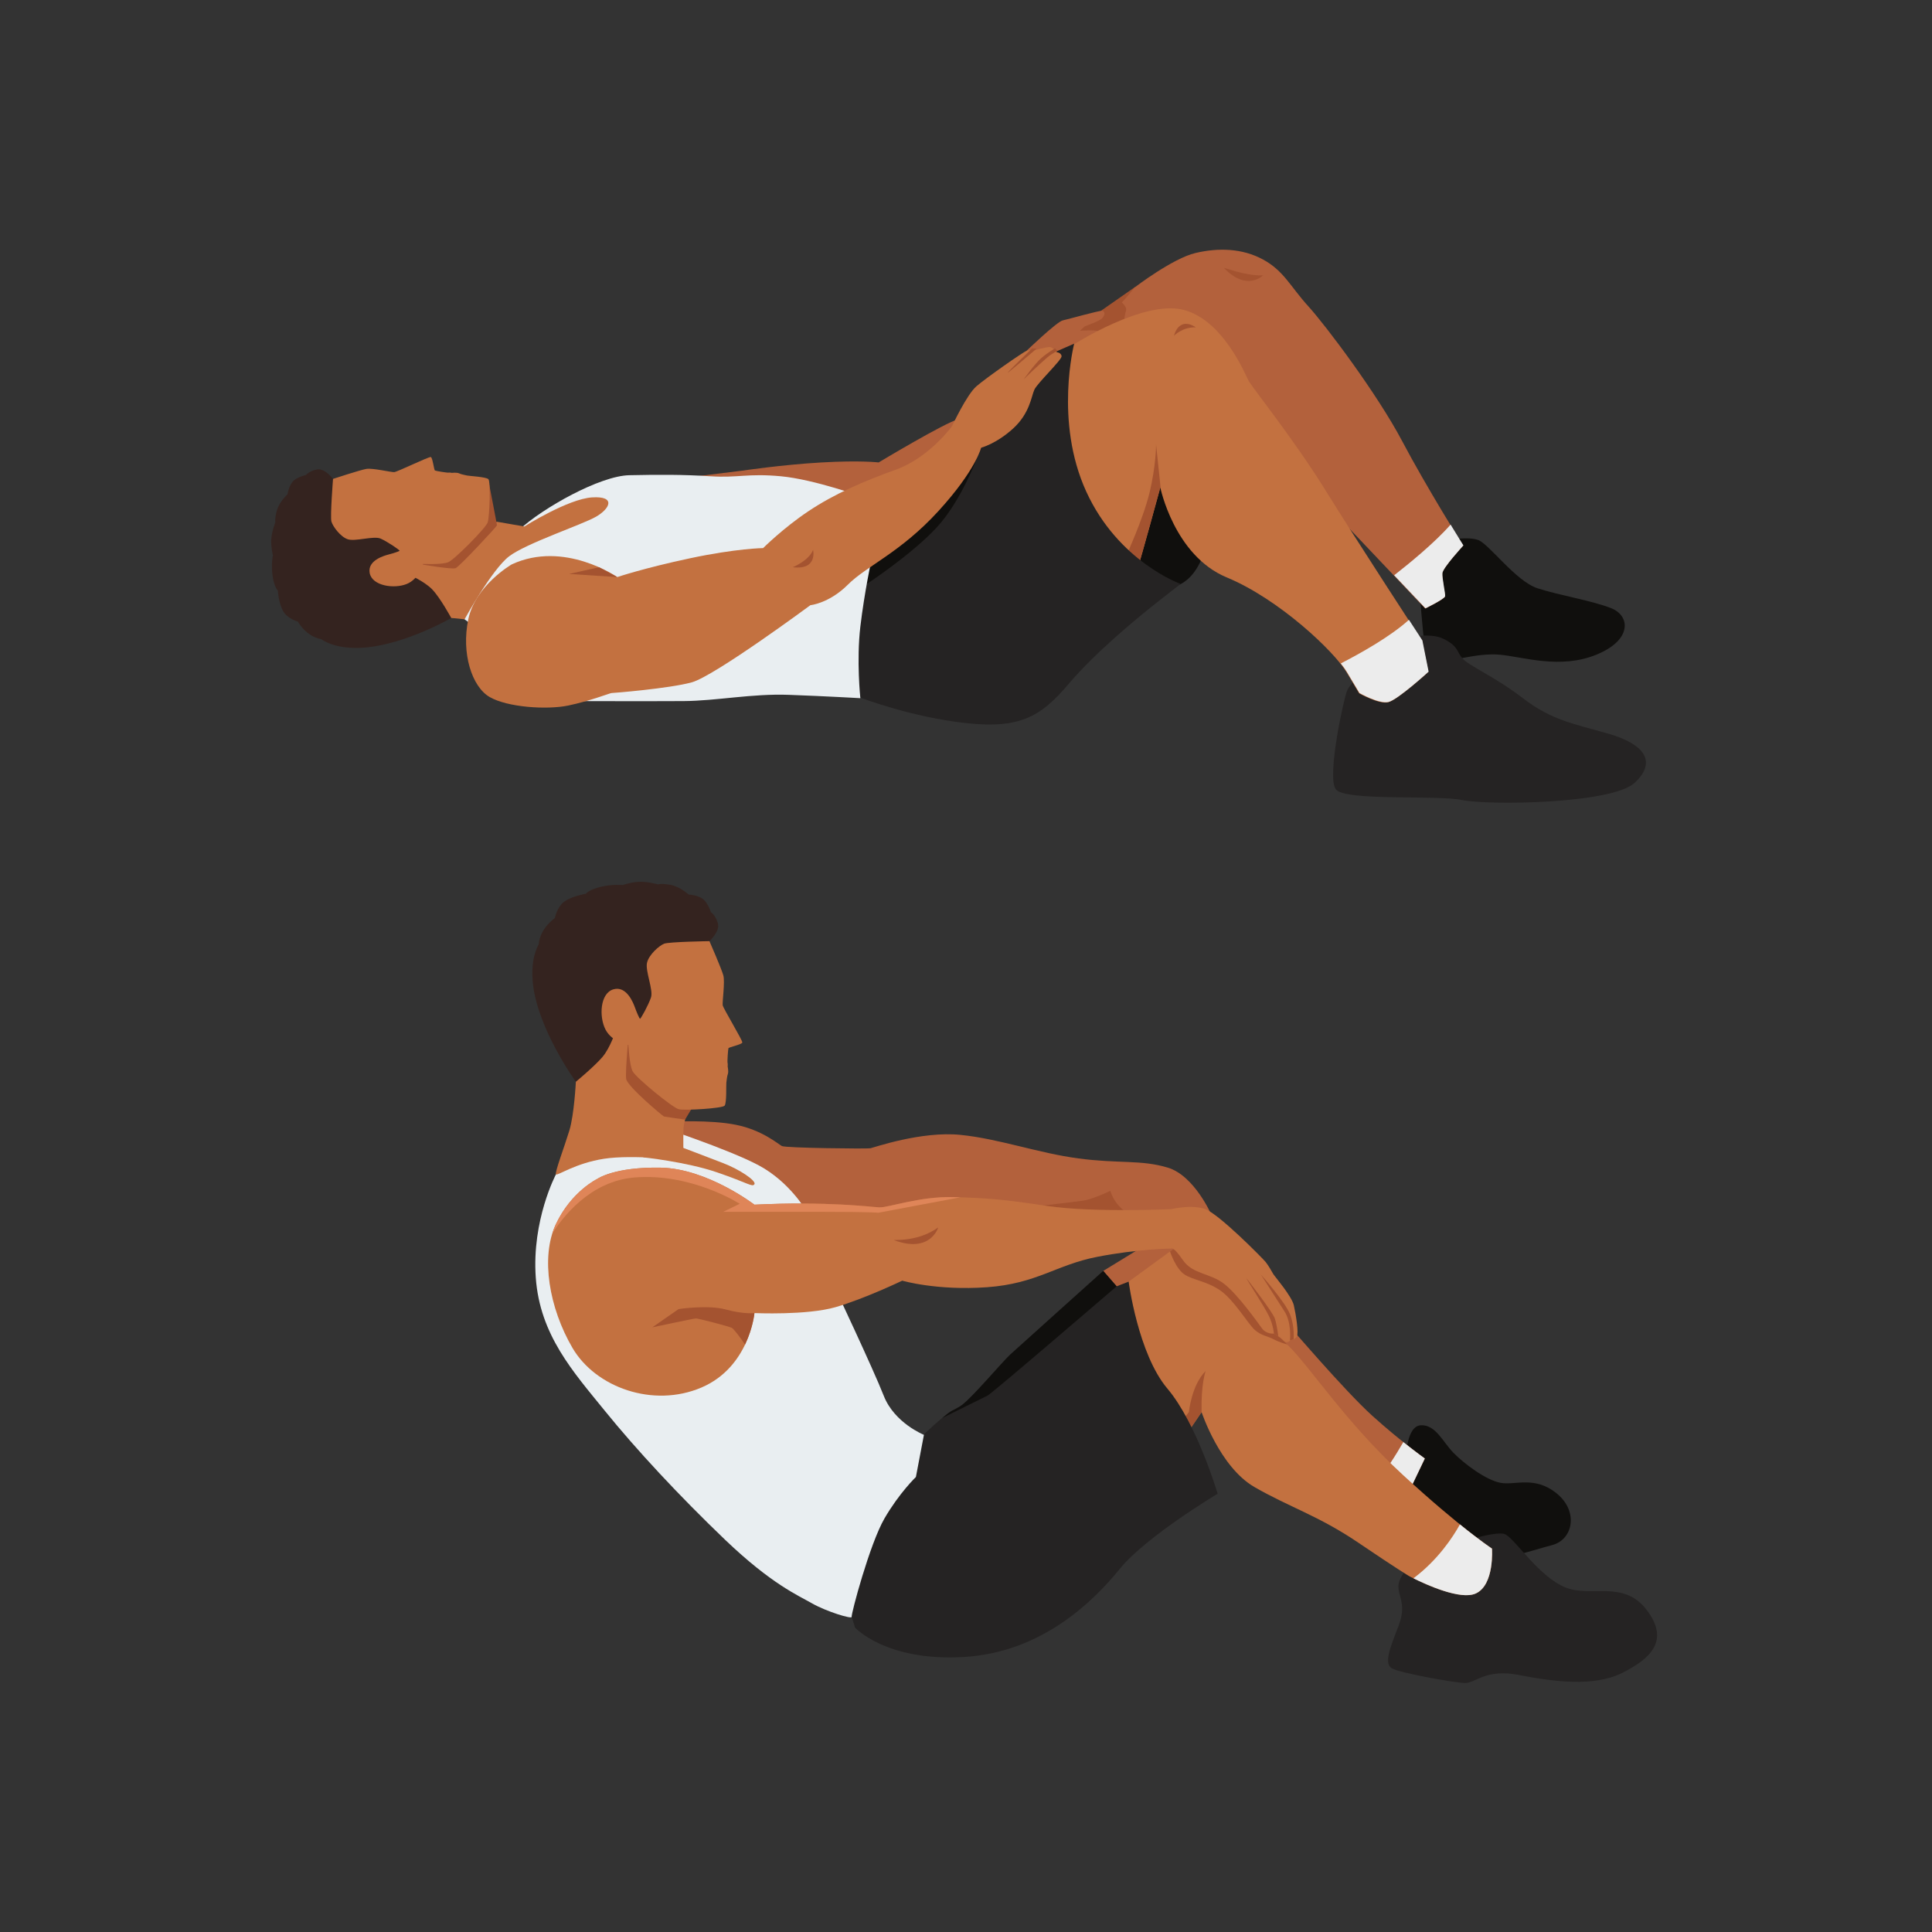 <?xml version="1.0" encoding="UTF-8" standalone="no"?>
<svg
   xmlns:dc="http://purl.org/dc/elements/1.1/"
   xmlns:cc="http://creativecommons.org/ns#"
   xmlns:rdf="http://www.w3.org/1999/02/22-rdf-syntax-ns#"
   xmlns:svg="http://www.w3.org/2000/svg"
   xmlns="http://www.w3.org/2000/svg"
   viewBox="0 0 2666.667 2666.667"
   height="2666.667"
   width="2666.667"
   xml:space="preserve"
   id="svg2"
   version="1.1"><rect x="0" y="0" width="2666.667" height="2666.667" fill="#333333" stroke="none"/><defs
     id="defs6" /><g
     transform="matrix(1.333,0,0,-1.333,0,2666.667)"
     id="g10"><g
       transform="scale(0.1)"
       id="g12"><g
         transform="scale(1.227)"
         id="g14"><path
           id="path16"
           style="fill:none;fill-opacity:1;fill-rule:nonzero;stroke:none"
           d="M 16300,0 H 0 V 16300 H 16300 V 0" /></g><g
         transform="scale(1.037)"
         id="g18"><path
           id="path20"
           style="fill:#100f0d;fill-opacity:1;fill-rule:nonzero;stroke:none"
           d="m 14478.4,13900 c 0,0 172.2,35.6 279.2,0 106.8,-35.6 375.6,-411.2 593.8,-482.5 218.2,-71.2 552.3,-124.7 739.2,-200.4 187.1,-75.7 209.4,-316.2 -151.3,-463.2 -360.8,-147 -726,-22.3 -962,0 -236.1,22.3 -534.5,-82.3 -570.1,-63.4 -35.6,18.9 -167.8,20.8 -173.7,50 -5.8,29.2 -57.9,614.7 -57.9,614.7 l 90.8,480.5 212,64.3" /></g><g
         transform="scale(1.053)"
         id="g22"><path
           id="path24"
           style="fill:#252323;fill-opacity:1;fill-rule:nonzero;stroke:none"
           d="m 13458.3,12459.6 c 0,0 -177.7,-177.6 -210.5,-249.9 -33,-72.4 -204,-855.2 -111.9,-973.6 92.1,-118.4 986.8,-52.6 1243.2,-105.3 256.6,-52.6 1473.6,-39.4 1697.2,171.1 223.7,210.5 85.5,381.7 -256.6,480.3 -342,98.6 -559,131.4 -841.9,348.5 -282.9,217.1 -539.4,322.3 -598.7,394.7 -59.1,72.4 -39.4,118.4 -184.1,190.8 -144.7,72.3 -407.9,0 -407.9,0 l -328.8,-256.6" /></g><g
         transform="scale(1.045)"
         id="g26"><path
           id="path28"
           style="fill:#a45330;fill-opacity:1;fill-rule:nonzero;stroke:none"
           d="m 10845,16019.4 402.2,280.6 114.9,-346.9 c 0,0 -529.8,-333.5 -596.7,-322.7 -66.8,10.8 -123.7,-57.4 -172.3,101.7 -48.6,159.1 -125.9,125.9 -46.4,174.6 79.5,48.6 298.3,112.7 298.3,112.7" /></g><g
         transform="scale(1.07)"
         id="g30"><path
           id="path32"
           style="fill:#b3613c;fill-opacity:1;fill-rule:nonzero;stroke:none"
           d="m 10855.4,15769.9 c 15,8.6 127.2,146.7 127.2,146.7 0,0 365.5,279.8 586.9,331.6 221.6,51.8 451.8,46 653.2,-63.3 201.3,-109.3 264.7,-261.8 437.3,-451.7 172.6,-189.9 668.2,-850.2 907.7,-1303.3 239.5,-453.1 591.3,-1014.2 591.3,-1014.2 0,0 -198.6,-215.7 -202.9,-267.5 -4.3,-51.8 30.2,-198.5 25.9,-224.4 -4.3,-25.9 -189.9,-116.6 -189.9,-116.6 l -1178.2,1242.9 c 0,0 -1674.4,1053 -1717.5,1242.9 -43.2,189.9 -13,362.6 0,397.1 12.9,34.5 -41,79.8 -41,79.8" /></g><g
         transform="scale(1.03)"
         id="g34"><path
           id="path36"
           style="fill:#b3613c;fill-opacity:1;fill-rule:nonzero;stroke:none"
           d="m 10320.9,15896.6 c 0,0 302.7,291.3 363.1,304.8 60.6,13.4 360.9,98.6 394.6,96.4 33.6,-2.3 31.3,-44.9 0,-76.2 -31.5,-31.4 -170.4,-76.3 -177.1,-83 -6.7,-6.7 -44.9,-41.4 -44.9,-41.4 0,0 157.4,10 177.3,-3.4 20,-13.4 69.3,-118.6 6.5,-159 -62.8,-40.5 -22.4,-8.8 -273.4,-99.7 -251.1,-91 -216.7,-101.5 -282.4,-83.7 -65.7,17.8 -163.7,145.2 -163.7,145.2" /></g><path
         id="path38"
         style="fill:#100f0d;fill-opacity:1;fill-rule:nonzero;stroke:none"
         d="m 12072.9,13920.5 c 0,0 271.9,-34.1 403.5,390.8 131.7,424.9 -62.3,1013.8 -173.2,1090 -110.8,76.2 -325.6,339.5 -692.8,62.4 -367.1,-277.2 -644.2,-409.1 -540.3,-855.8 103.9,-446.7 180.1,-613 346.4,-619.9 166.2,-6.9 656.4,-67.5 656.4,-67.5" /><g
         transform="scale(1.037)"
         id="g40"><path
           id="path42"
           style="fill:#c37140;fill-opacity:1;fill-rule:nonzero;stroke:none"
           d="m 11361.3,13629.2 c 24.7,54.9 224.2,796.2 224.2,796.2 0,0 138.1,-681.3 663.4,-899.5 525.4,-218.1 1073.1,-739.1 1197.8,-948.4 124.8,-209.3 124.8,-209.3 124.8,-209.3 0,0 195.9,-111.3 289.4,-89 93.5,22.2 400.7,302.8 400.7,302.8 l -62.3,311.6 c 0,0 -654.6,1001.9 -966.2,1505.1 -311.7,503.1 -730.4,1024.1 -765.9,1090.9 -35.7,66.8 -253.9,605.6 -650.1,708 -396.4,102.4 -1097.6,-347.3 -1097.6,-347.3 0,0 -647.9,-797.1 -594.5,-1193.4 53.4,-396.3 -49,-543.2 276,-823.7 325.1,-280.5 374.1,-307.3 605.7,-347.3 231.4,-40.1 354.6,143.3 354.6,143.3" /></g><path
         id="path44"
         style="fill:#a45330;fill-opacity:1;fill-rule:nonzero;stroke:none"
         d="m 11970.7,15401.3 46.2,-438.8 -219,-786 c 0,0 -136.6,51.7 -136.6,65.6 0,13.8 170.8,374.1 240.1,655.8 69.3,281.7 69.3,503.4 69.3,503.4" /><g
         transform="scale(1.009)"
         id="g46"><path
           id="path48"
           style="fill:#252323;fill-opacity:1;fill-rule:nonzero;stroke:none"
           d="m 8832.48,12666.5 c 0,0 515.15,-199.2 1085.25,-261 570.07,-61.8 776.07,82.4 1050.97,405.2 274.7,322.9 707.4,680 927.2,851.7 219.8,171.8 219.8,171.8 219.8,171.8 0,0 -638.8,226.6 -968.5,947.8 -329.7,721.2 -123.6,1518 -123.6,1518 l -549.5,-240.4 c 0,0 -737.78,-938.9 -807.37,-1013 -69.59,-74.3 -957.88,-498.1 -1026.57,-608 -68.69,-109.9 -394.34,-679.5 -395.25,-776.2 -0.93,-96.6 587.57,-995.9 587.57,-995.9" /></g><path
         id="path50"
         style="fill:#100f0d;fill-opacity:1;fill-rule:nonzero;stroke:none"
         d="m 8974.88,13957.6 c 0,0 460.24,302.9 718.87,580 258.64,277.2 420.25,720.6 420.25,720.6 0,0 -826.68,-415.7 -956,-540.4 -129.32,-124.7 -240.16,-244.8 -277.11,-332.6 -36.95,-87.7 -138.56,6.5 -41.57,-165.3 96.99,-171.8 135.56,-262.3 135.56,-262.3" /><path
         id="path52"
         style="fill:#b3613c;fill-opacity:1;fill-rule:nonzero;stroke:none"
         d="m 6987.29,15045.7 695.09,85.4 c 0,0 417.98,62.4 824.41,85.5 406.43,23.1 591.17,0 591.17,0 0,0 683.55,411 826.72,448 143.22,36.9 110.82,-101.7 110.82,-101.7 0,0 -353.77,-597.9 -715.85,-706.9 -362.07,-108.9 -13.85,-193.7 -720.49,-170.6 -706.64,23.1 -766.68,-9.2 -896,97 -129.32,106.2 -715.87,263.3 -715.87,263.3" /><path
         id="path54"
         style="fill:#e9eef1;fill-opacity:1;fill-rule:nonzero;stroke:none"
         d="m 4672.97,13724.8 137.44,-132.4 1142.32,-846.8 c 0,0 787.46,-2.3 1126.92,0 339.47,2.3 706.64,78.6 1087.67,64.7 381.03,-13.9 741.28,-34.6 741.28,-34.6 0,0 -41.56,387.9 0,741.2 41.57,353.4 117.78,707.3 117.78,707.3 l -83.14,631.8 c 0,0 -510.35,185.1 -856.74,217.4 -346.39,32.3 -443.38,-18.5 -729.73,0 -286.35,18.5 -535.75,17.5 -840.58,11 -304.82,-6.4 -896,-338.9 -1140.78,-565.2 -244.78,-226.3 -604.14,-480.4 -620.75,-503.5 -16.61,-23.1 -81.69,-290.9 -81.69,-290.9" /><path
         id="path56"
         style="fill:#c37140;fill-opacity:1;fill-rule:nonzero;stroke:none"
         d="m 5146.02,14602.6 283.27,-49.1 c 0,0 452.62,285.9 702.02,301.3 249.4,15.4 184.74,-117 40.03,-200.2 -144.71,-83.1 -720.5,-274 -899.08,-409.5 -178.58,-135.5 -461.85,-652.7 -461.85,-652.7 0,0 -97.32,11.7 -137.95,13.5 -40.64,1.9 -350.1,35.7 -430.91,149.7 -80.82,113.9 -271.72,212.4 -182.43,335.6 89.29,123.1 214.06,263.9 397.2,329.4 183.13,65.6 689.7,182 689.7,182" /><path
         id="path58"
         style="fill:#a45330;fill-opacity:1;fill-rule:nonzero;stroke:none"
         d="m 5065.84,14987.7 c 0,0 80.18,-413.1 80.18,-422.4 0,-9.2 -387.96,-427.9 -427.98,-443.3 -40.03,-15.4 -354.74,39.4 -354.74,39.4 l 702.54,826.3" /><path
         id="path60"
         style="fill:#c37140;fill-opacity:1;fill-rule:nonzero;stroke:none"
         d="m 5299.2,14161.2 c 0,0 -376.41,-216.3 -450.3,-568.8 -73.9,-352.6 37.4,-699 221.92,-805.2 184.51,-106.2 590.93,-133.6 812.63,-87.8 221.7,45.9 434.14,129.4 448,129.4 13.86,0 595.79,46.1 831.34,110.8 235.54,64.7 1228.53,799 1228.53,799 0,0 193.98,18.5 387.96,212.5 193.98,194 544.99,332.5 937.57,762 392.55,429.6 443.35,660.5 443.35,660.5 l -300.18,221.7 c 0,0 -235.54,-327.9 -581.93,-452.6 -346.4,-124.7 -641.98,-254.1 -905.24,-429.6 -263.26,-175.5 -471.09,-383.3 -471.09,-383.3 0,0 -277.12,-3.4 -757.44,-105.6 -480.34,-102.2 -752.83,-194.6 -752.83,-194.6 0,0 -549.61,383.3 -1092.29,131.6" /><path
         id="path62"
         style="fill:#a45330;fill-opacity:1;fill-rule:nonzero;stroke:none"
         d="m 5892.69,14061.9 498.8,-32.3 -189.13,102.1 z" /><path
         id="path64"
         style="fill:#a45330;fill-opacity:1;fill-rule:nonzero;stroke:none"
         d="m 8208.89,14131.7 c 0,0 168.58,68.8 210.14,179.6 0,0 50.81,-211.4 -210.14,-179.6" /><g
         transform="scale(1.007)"
         id="g66"><path
           id="path68"
           style="fill:#c37140;fill-opacity:1;fill-rule:nonzero;stroke:none"
           d="m 9788.14,15481.6 c 0,0 151.18,325.5 252.16,412.6 100.9,87.1 481.4,353.1 515.8,364.5 34.4,11.5 94,9.2 94,9.2 0,0 119.2,32.1 146.7,29.8 27.5,-2.3 68.4,-52.5 68.4,-52.5 0,0 46.3,-4.8 50.8,-41.5 4.6,-36.7 -247.5,-275.1 -279.6,-343.8 -32.2,-68.8 -45.9,-243 -220.1,-401.2 -174.2,-158.2 -330.2,-197.2 -330.2,-197.2 0,0 -226.89,-48.1 -265.86,-9.1 -38.96,38.9 -32.1,229.2 -32.1,229.2" /></g><g
         transform="scale(1.006)"
         id="g70"><path
           id="path72"
           style="fill:#a45330;fill-opacity:1;fill-rule:nonzero;stroke:none"
           d="m 10534.1,15977.4 c 6.2,10.7 194.4,187.1 248.1,231.2 53.7,44.1 102.2,65.3 102.2,65.3 l -24.7,26.1 c 0,0 -71.3,-40.1 -139.5,-97.9 -68.1,-57.8 -186.1,-224.7 -186.1,-224.7" /></g><g
         transform="scale(1.006)"
         id="g74"><path
           id="path76"
           style="fill:#a45330;fill-opacity:1;fill-rule:nonzero;stroke:none"
           d="m 10668.9,16296.6 c 0,0 -295.9,-253.4 -298.7,-248.8 -2.9,4.6 252.8,252.2 252.8,252.2 l 45.9,-3.4" /></g><path
         id="path78"
         style="fill:#ececec;fill-opacity:1;fill-rule:nonzero;stroke:none"
         d="m 14728,13373.8 c 0,0 -54.1,82.7 -139,213.3 -195.2,-176.3 -507.7,-350 -705.3,-451.5 26.9,-33.8 48.4,-64 63.7,-89.8 129.4,-217 129.4,-217 129.4,-217 0,0 203.2,-115.5 300.2,-92.4 97,23.1 415.6,314.1 415.6,314.1 l -64.6,323.3" /><g
         transform="scale(1.058)"
         id="g80"><path
           id="path82"
           style="fill:#a45330;fill-opacity:1;fill-rule:nonzero;stroke:none"
           d="m 11981.6,16283.1 c -16.3,16.9 198.2,-77.5 379.6,-69.8 0,0 -157.1,-161.5 -379.6,69.8" /></g><g
         transform="scale(1.027)"
         id="g84"><path
           id="path86"
           style="fill:#a45330;fill-opacity:1;fill-rule:nonzero;stroke:none"
           d="m 11835.4,16093.1 c 0,0 85.5,90 220.4,85.5 0,0 -157.4,121.4 -220.4,-85.5" /></g><path
         id="path88"
         style="fill:#ececec;fill-opacity:1;fill-rule:nonzero;stroke:none"
         d="m 15152.9,14357.5 c 0,0 -52.9,84.4 -132.6,215.5 -167.7,-191.3 -439.7,-411.9 -584.4,-524.5 l 324.4,-342.2 c 0,0 198.6,97 203.2,124.7 4.6,27.7 -32.3,184.7 -27.7,240.2 4.6,55.4 217.1,286.3 217.1,286.3" /><path
         id="path90"
         style="fill:#34231f;fill-opacity:1;fill-rule:nonzero;stroke:none"
         d="m 3282.93,15144.1 c -80.81,-15 -113.65,-57.3 -113.65,-57.3 0,0 -102.49,-22.3 -141.93,-72.9 -39.44,-50.6 -49.85,-126.7 -49.85,-126.7 0,0 -88.59,-80.9 -112.19,-173.5 -23.61,-92.5 -13.77,-113.9 -13.77,-113.9 0,0 -40.91,-105.7 -43.11,-188.4 -2.19,-82.6 17.02,-155.5 17.02,-155.5 0,0 -19.49,-95.8 -2.82,-213.9 16.67,-118.1 54.05,-151.5 54.05,-151.5 0,0 8.45,-130.3 53.96,-211.5 45.52,-81.2 153.67,-110.6 153.67,-110.6 0,0 83.47,-152.9 238.63,-180.5 h 0.01 c 75.78,-50 187.85,-90.1 353.02,-92 452.22,-5.3 996.49,310 996.49,310 0,0 -114.96,212.1 -198.2,297.2 -83.23,85.2 -242.9,153.3 -242.9,153.3 0,0 60.6,488 38.27,499.5 -22.32,11.5 -722.25,410.7 -722.25,410.7 l -74.42,67.7 c -8.24,2 -16.47,5.9 -24.62,11.9 0,0 -84.59,112.9 -165.41,97.9" /><path
         id="path92"
         style="fill:#c37140;fill-opacity:1;fill-rule:nonzero;stroke:none"
         d="m 3448.34,15046.2 c 0,0 280.68,92.6 345.32,103.5 64.63,10.9 257.38,-35.6 288.37,-33.4 30.99,2.3 359.33,162.1 378.74,156.3 19.42,-5.8 32.43,-134.4 43.09,-139.5 10.64,-5.2 128.23,-24.4 139.97,-21.9 11.73,2.4 36.16,-2.6 36.16,-2.6 0,0 50.01,6.5 73.97,-5.1 23.96,-11.7 66.47,-17.9 82.67,-22.4 16.21,-4.4 195.61,-13.7 220.37,-37.4 24.77,-23.8 12.39,-389.8 -7.09,-447.9 -19.48,-58.1 -344.24,-386.5 -409.95,-412.7 -65.7,-26.2 -258.88,-17.1 -258.88,-17.1 0,0 -39.54,-155.8 -170.94,-208.3 -131.41,-52.4 -355.93,-19.1 -381.94,112.7 -26.01,131.7 149.23,181.1 196.33,193.2 47.1,12.2 107.96,32.1 112.8,38.4 4.85,6.3 -125.51,94.7 -195.99,126 -70.49,31.4 -262.15,-32.3 -339.66,-7 -77.52,25.2 -155.79,134.2 -169.94,183.7 -14.16,49.4 16.6,441.5 16.6,441.5" /><g
         transform="scale(1.003)"
         id="g94"><path
           id="path96"
           style="fill:#100f0d;fill-opacity:1;fill-rule:nonzero;stroke:none"
           d="m 14510.3,4878.84 c 6.9,20.75 6.9,345.5 158.9,352.38 152,6.89 226.9,-172.75 334.7,-283.26 107.6,-110.61 335.6,-283.37 487.6,-310.99 152.1,-27.63 352.5,76 580.5,-110.52 228,-186.61 165.9,-476.86 -48.4,-532.12 -214.2,-55.25 -579.8,-191.5 -877.5,-150.31 -297.8,41.2 -637.7,-91.56 -812.9,205.57 -175.2,297.13 177.1,829.25 177.1,829.25" /></g><g
         transform="scale(1.061)"
         id="g98"><path
           id="path100"
           style="fill:#252323;fill-opacity:1;fill-rule:nonzero;stroke:none"
           d="m 13844.4,3670.65 c 0,0 -191,-176.38 -196.7,-287.43 -5.6,-110.95 84.1,-182.78 0,-398.36 -84,-215.5 -142.8,-365.67 -64.5,-411.38 78.5,-45.72 594.4,-137.16 705.3,-143.67 111.1,-6.5 202.5,143.67 535.6,78.34 333,-65.33 731.4,-117.55 1005.7,19.61 274.3,137.15 470.2,313.43 241.6,613.86 -228.5,300.43 -542,117.55 -796.7,222.09 -254.7,104.45 -483.2,463.61 -581.2,515.92 -97.9,52.23 -594.7,-128.95 -594.7,-128.95 l -254.4,-80.03" /></g><path
         id="path102"
         style="fill:#b3613c;fill-opacity:1;fill-rule:nonzero;stroke:none"
         d="m 13328.7,6297.8 c 23.6,-22 588.9,-688.1 879.8,-951.4 291,-263.3 545,-443.4 545,-443.4 L 14628,4640.3 c 0,0 -350.2,-134.5 -733.5,54.9 -383.4,189.4 -591.2,249.5 -743.6,630.5 -152.4,381 -198.9,456.4 -129.3,653.4 69.5,197.1 307.1,318.7 307.1,318.7" /><path
         id="path104"
         style="fill:#b3613c;fill-opacity:1;fill-rule:nonzero;stroke:none"
         d="m 11423.5,6845.1 464.2,284.1 c 0,0 249.4,85.8 284,101.8 34.7,15.9 55.5,247.3 152.5,0 97,-247.3 228.6,-545.2 -48.5,-725.3 -277.1,-180.2 -405.6,-211.7 -490.3,-234 -84.7,-22.4 -327.2,-63.9 -334.1,95.4 -7,159.3 -27.8,478 -27.8,478" /><path
         id="path106"
         style="fill:#ececec;fill-opacity:1;fill-rule:nonzero;stroke:none"
         d="m 14530.9,5072.7 c -79.7,-137.1 -189.3,-312.2 -294.7,-432.9 -10.1,-11.6 -21.5,-24.3 -34.1,-37.6 244.5,-31.5 425.9,38.1 425.9,38.1 l 125.5,262.7 c 0,0 -89.3,63.3 -222.6,169.7" /><path
         id="path108"
         style="fill:#c37140;fill-opacity:1;fill-rule:nonzero;stroke:none"
         d="m 12220.2,5043.9 c 7,27.7 221.7,339.4 221.7,339.4 0,0 187.1,-568 547.3,-775.9 360.3,-207.8 665.1,-297.9 1073.8,-575 408.8,-277.1 526.6,-346.4 526.6,-346.4 0,0 498.8,-270.2 692.7,-180.1 194,90.1 166.3,464.2 166.3,464.2 0,0 -318.7,207.8 -921.4,762 -602.7,554.3 -956,1115.4 -1198.5,1351 -242.5,235.5 -720.5,990.6 -720.5,990.6 l -332.5,90.1 -588.9,-429.5 c 0,0 -221.7,-699.7 -124.7,-1066.9 97,-367.2 27.7,-443.4 242.5,-678.9 214.7,-235.6 415.6,55.4 415.6,55.4" /><path
         id="path110"
         style="fill:#a45330;fill-opacity:1;fill-rule:nonzero;stroke:none"
         d="m 12483.5,5807.9 c 0,0 -48.5,-133.6 -41.6,-424.6 l -149.5,-221.4 -79.1,96.8 97,124.6 c 0,0 27.7,281 173.2,424.6" /><path
         id="path112"
         style="fill:#a45330;fill-opacity:1;fill-rule:nonzero;stroke:none"
         d="m 12114.9,7046.5 c 0,0 59.2,-179.9 151.5,-239.1 92.4,-59.3 224,-66.2 367.2,-163.2 143.2,-97 291,-351 360.2,-411 69.3,-60.1 131.7,-62.4 191.7,-94.7 60.1,-32.3 143.2,-55.4 143.2,-55.4 l -120.9,134.7 c 0,0 -516.5,777 -627.3,811.8 -110.9,34.9 -430.2,42.8 -430.2,42.8 l -35.4,-25.9" /><path
         id="path114"
         style="fill:#252323;fill-opacity:1;fill-rule:nonzero;stroke:none"
         d="m 8818.68,3263.4 34.64,-110.8 c 0,0 318.68,-353.3 1129.23,-304.8 810.55,48.5 1344.05,581.9 1614.15,914.4 270.2,332.6 1011.5,776 1011.5,776 0,0 -214.8,727.4 -519.6,1087.6 -304.8,360.3 -401.8,1108.5 -401.8,1108.5 l -124.7,-48.5 -138.6,159.3 c 0,0 -879.8,-789.7 -962.9,-866 -83.2,-76.2 -414.4,-471.1 -515.52,-533.4 -101.09,-62.4 -73.37,-27.7 -191.14,-124.7 -117.78,-97 -242.48,-221.7 -242.48,-221.7 0,0 -1267.79,-623.5 -1288.57,-942.2 -20.79,-318.7 595.79,-893.7 595.79,-893.7" /><path
         id="path116"
         style="fill:#b3613c;fill-opacity:1;fill-rule:nonzero;stroke:none"
         d="m 6929.69,8390 c 23.09,0 420.29,23.1 692.78,-32.3 272.5,-55.4 434.15,-198.6 473.4,-219.4 39.26,-20.8 882.15,-30 916.79,-23.1 34.63,6.9 528.55,179.6 932.42,138.7 403.92,-40.9 804.12,-188.7 1222.92,-244.1 418.7,-55.5 646.6,-11.4 923.7,-95 277.1,-83.6 452.6,-490.1 452.6,-490.1 0,0 -1751.2,-360.6 -2741.87,-352.3 -990.68,8.3 -1385.56,-167.7 -1842.8,0 -457.24,167.6 -1274.72,479.4 -1177.74,583.3 97,103.9 147.8,734.3 147.8,734.3" /><path
         id="path118"
         style="fill:#a45330;fill-opacity:1;fill-rule:nonzero;stroke:none"
         d="m 10610.7,7507.8 c 55.4,-4.5 508,51.6 605,65.1 97,13.5 281.7,101.3 281.7,101.3 0,0 48.6,-204.3 281.8,-277.2 233.2,-72.8 -415.7,-133.9 -651.3,-133.9 -235.5,0 -517.2,244.7 -517.2,244.7" /><path
         id="path120"
         style="fill:#e9eef1;fill-opacity:1;fill-rule:nonzero;stroke:none"
         d="m 5756.58,7845 c 0,0 -251.49,-473.4 -208.88,-1069.2 42.61,-595.8 389,-976.8 714.61,-1378.6 325.61,-401.8 768.99,-879.8 1247.01,-1337.1 478.02,-457.2 755.13,-575 900.62,-658.1 145.48,-83.1 415.67,-166.3 408.74,-138.6 -6.93,27.7 187.05,755.2 339.46,1018.4 152.41,263.3 325.61,429.5 325.61,429.5 l 83.13,436.5 c 0,0 -304.82,121.6 -415.66,403.7 -110.85,282.2 -519.59,1148.1 -519.59,1148.1 l -284.04,769 c 0,0 -170.89,297.9 -489.57,468.8 -318.68,170.9 -1080.74,420.3 -1080.74,420.3 0,0 -974.52,-411.4 -1020.7,-512.7" /><path
         id="path122"
         style="fill:#c37140;fill-opacity:1;fill-rule:nonzero;stroke:none"
         d="m 5962.77,8803.9 c 0,0 -16.83,-340 -67.63,-506.2 -50.81,-166.3 -152.42,-434.2 -138.56,-452.7 13.85,-18.4 198.6,115.5 498.8,161.7 300.21,46.2 822.11,-18.5 822.11,-4.6 0,13.8 -4.62,213.5 0,321.5 4.61,108 129.31,412.8 129.31,412.8 0,0 -597.07,812.9 -725.75,789.8 -128.68,-23.1 -502.78,119.2 -525.87,-176 -23.1,-295.1 7.59,-546.3 7.59,-546.3" /><path
         id="path124"
         style="fill:#a45330;fill-opacity:1;fill-rule:nonzero;stroke:none"
         d="m 6518.64,9380.2 c 0,0 -47.81,-471.4 -34.68,-548.3 13.12,-77 379.53,-384.9 391.85,-388 12.32,-3.1 217.95,-31.9 217.95,-31.9 l 113.04,188.9 c 0,0 -200.63,341.8 -364.34,446.5 -163.71,104.7 -323.82,332.8 -323.82,332.8" /><path
         id="path126"
         style="fill:#c37140;fill-opacity:1;fill-rule:nonzero;stroke:none"
         d="m 6186.1,7798.9 c 0,0 -270.44,-129.4 -430.81,-471.1 -160.36,-341.8 -67.99,-868.3 172.18,-1279.4 240.16,-411 835.95,-623.5 1334.76,-411 498.8,212.4 549.61,771.3 549.61,771.3 0,0 541.91,-24.7 840.57,61.5 298.66,86.3 689.7,274.1 689.7,274.1 0,0 360.25,-105.2 877.49,-68 517.3,37.2 714.4,231.2 1139.3,314.3 424.9,83.1 769.7,86.2 769.7,86.2 v 408 c 0,0 -811.3,-37 -1277.8,32.3 -466.4,69.3 -628.1,83.2 -979.09,92.4 -351.01,9.2 -674.31,-110.9 -766.68,-106.2 -92.37,4.6 -535.75,64.6 -1293.19,27.7 0,0 -488.52,374.1 -969.38,383.3 -480.85,9.3 -656.36,-115.4 -656.36,-115.4" /><path
         id="path128"
         style="fill:#a45330;fill-opacity:1;fill-rule:nonzero;stroke:none"
         d="m 7516.25,6445.6 c -184.75,50.8 -489.57,4.6 -489.57,4.6 l -272.5,-189.3 c 0,0 429.53,92.3 452.62,92.3 23.1,0 327.92,-78.5 369.49,-96.9 20.59,-9.2 81.96,-92 138.67,-173.2 83.13,174.7 96.87,325.6 96.87,325.6 0,0 -110.84,-13.9 -295.58,36.9" /><path
         id="path130"
         style="fill:#df8558;fill-opacity:1;fill-rule:nonzero;stroke:none"
         d="m 6569.44,7812.7 c 591.15,48.9 1089.98,-272.5 1089.98,-272.5 l -170.88,-83.1 c 0,0 586.55,0 1053.02,0 466.48,0 554.23,-9.3 554.23,-9.3 l 849.29,159.6 c -23.62,0.7 -47.95,1.4 -73.37,2.1 -351.01,9.2 -674.31,-110.8 -766.68,-106.2 -92.37,4.6 -535.75,64.6 -1293.2,27.7 0,0 -488.51,374.1 -969.37,383.3 -480.85,9.3 -656.36,-115.5 -656.36,-115.5 0,0 -270.44,-129.3 -430.81,-471 -14.46,-30.9 -26.79,-63.2 -37.22,-96.8 102.56,163.4 388.74,543.4 851.37,581.7" /><path
         id="path132"
         style="fill:#100f0d;fill-opacity:1;fill-rule:nonzero;stroke:none"
         d="m 10225,5553.8 c 48.5,23.5 1337.1,1132 1337.1,1132 l -138.6,159.3 c 0,0 -879.8,-789.7 -962.9,-866 -83.2,-76.2 -414.4,-471.1 -515.52,-533.4 -101.08,-62.4 -73.37,-27.7 -191.14,-124.7 0,0 422.56,209.2 471.06,232.8" /><path
         id="path134"
         style="fill:#ececec;fill-opacity:1;fill-rule:nonzero;stroke:none"
         d="m 15448.6,3970.1 c 0,0 -113,73.7 -331.7,250.3 -72.3,-130.6 -228.4,-369 -481.4,-558 127.9,-63.9 488.7,-229.9 646.8,-156.5 194,90.1 166.3,464.2 166.3,464.2" /><path
         id="path136"
         style="fill:#a45330;fill-opacity:1;fill-rule:nonzero;stroke:none"
         d="m 9257.44,7163.8 c -21.75,8.1 240.16,-25.4 457.24,131.6 0,0 -78.52,-272.5 -457.24,-131.6" /><path
         id="path138"
         style="fill:#c37140;fill-opacity:1;fill-rule:nonzero;stroke:none"
         d="m 6656.94,8021.6 c 0,0 446.72,-45.7 770.01,-156.6 323.3,-110.8 363.33,-155.4 384.88,-121.6 21.56,33.9 -150.87,152.4 -329.45,220.2 -178.59,67.7 -461.86,178.6 -474.17,178.6 -12.32,0 -351.27,-120.6 -351.27,-120.6" /><path
         id="path140"
         style="fill:#c37140;fill-opacity:1;fill-rule:nonzero;stroke:none"
         d="m 12128.6,7076.8 c 0,0 18.5,27.7 120.1,-120.1 101.6,-147.8 283.3,-132.4 428,-246.3 144.7,-113.9 344.9,-398.1 391,-460.7 46.2,-62.7 123.2,-53.5 123.2,-53.5 0,0 54.8,-27.4 96.3,-70.3 41.5,-42.8 70,0 70,0 0,0 49.2,5.7 70.8,39.5 21.5,33.9 -9.2,227.9 -30.8,323.3 -21.6,95.5 -200.1,301.8 -212.5,323.3 -12.3,21.6 -52.3,92.4 -80,126.3 -27.7,33.8 -483.4,498.8 -628.1,548 -144.7,49.3 -348,-1.5 -348,-1.5 0,0 -153.9,-103.2 -150.8,-121.6 3,-18.5 -58.5,-15.4 24.6,-129.4 83.1,-113.9 126.2,-157 126.2,-157" /><path
         id="path142"
         style="fill:#a45330;fill-opacity:1;fill-rule:nonzero;stroke:none"
         d="m 12904.6,6772 c 9.2,-24.6 184.7,-292.5 232.4,-389.5 47.7,-97 53.9,-186.3 53.9,-186.3 l 44.9,-27.4 c 0,0 -12.6,115.2 -35.7,184.4 -23,69.3 -295.5,418.8 -295.5,418.8" /><path
         id="path144"
         style="fill:#a45330;fill-opacity:1;fill-rule:nonzero;stroke:none"
         d="m 13055.4,6807.4 c 13.9,-18.5 164.8,-258.6 243.3,-378.7 78.5,-120.1 58.5,-302.8 58.5,-302.8 l 37.2,11.4 c 0,0 13.6,126.7 -35.7,256 -49.2,129.3 -303.3,414.1 -303.3,414.1" /><path
         id="path146"
         style="fill:#34231f;fill-opacity:1;fill-rule:nonzero;stroke:none"
         d="m 7433.27,10444.6 c -23.89,84.1 -71.95,114.6 -71.95,114.6 0,0 -33.82,106.3 -91.31,143 -57.49,36.8 -139.08,40.2 -139.08,40.2 0,0 -94.44,85.8 -194.74,101.6 -100.31,15.8 -121.99,3.2 -121.99,3.2 0,0 -115.93,32.9 -203.69,27 -87.76,-5.9 -162.97,-33.5 -162.97,-33.5 0,0 -103.38,11.1 -226.76,-18.3 -123.37,-29.3 -155.01,-72.2 -155.01,-72.2 0,0 -137.04,-21.9 -218.5,-78.2 -81.46,-56.2 -101.84,-173.6 -101.84,-173.6 0,0 -153.59,-103.6 -167.34,-270.6 0,0 0,0 -0.01,0 -45.5,-85.2 -76.8,-207.8 -62.42,-382.9 39.38,-479.2 447.11,-1041 447.11,-1041 0,0 193.25,159.7 275.09,256.2 81.84,96.6 138.16,272.4 138.16,272.4 0,0 522.63,-15.7 532.56,9.1 9.93,24.8 363.01,805.4 363.01,805.4 l 64.28,85.5 c 1.32,8.9 4.63,18 10.17,27.3 0,0 111.13,100.7 87.23,184.8" /><path
         id="path148"
         style="fill:#c37140;fill-opacity:1;fill-rule:nonzero;stroke:none"
         d="m 7346.04,10259.8 c 0,0 125.98,-288 143.93,-355.3 17.95,-67.4 -12.17,-276 -6.73,-308.6 5.45,-32.6 207.24,-364.3 203.07,-385.5 -4.18,-21.1 -139.08,-47.6 -143.47,-59.4 -4.4,-11.8 -13.01,-138.2 -9.26,-150.4 3.75,-12.2 0.92,-38.5 0.92,-38.5 0,0 11.79,-52.3 1.86,-78.8 -9.93,-26.6 -12.36,-72.2 -15.45,-89.8 -3.08,-17.6 4.93,-208.4 -17.76,-237 -22.69,-28.6 -411.36,-51.8 -474.81,-37 -63.44,14.9 -443.35,326.1 -477.65,393 -34.3,67 -43.83,272.4 -43.83,272.4 0,0 -168.87,26.4 -237.47,160.3 -68.59,133.9 -55.6,374.9 81.31,415.5 136.91,40.6 206.61,-140 224.12,-188.6 17.5,-48.7 44.68,-111.2 51.8,-115.7 7.12,-4.5 87.77,142.3 113.98,220.1 26.19,77.7 -60.24,274.3 -41.21,358.8 19.03,84.6 126.65,178.3 177.58,198.2 50.94,19.9 469.07,26.3 469.07,26.3" /></g></g></svg>